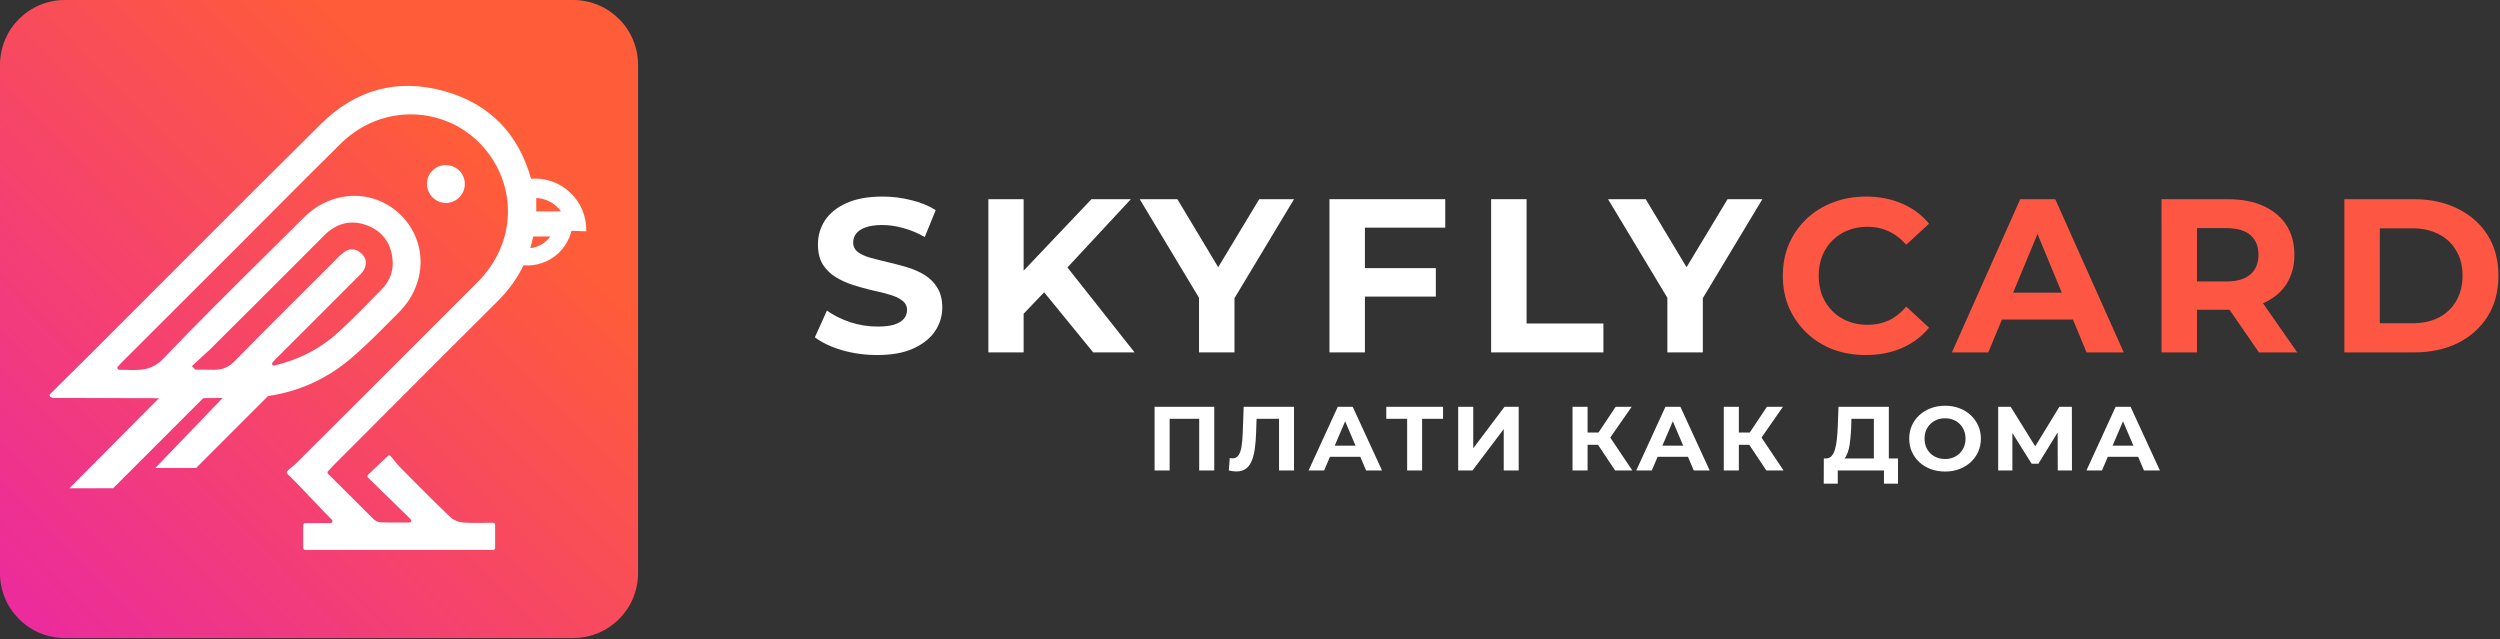 <svg width="1310" height="335" viewBox="0 0 1310 335" fill="none" xmlns="http://www.w3.org/2000/svg">
<rect x="0" y="0" width="1310" height="335" fill="#333333" stroke="none"/>
<path d="M605 246.519V213.177H636.27V246.519H628.379V217.702L630.193 219.464H611.078L612.891 217.702V246.519H605Z" fill="white"/>
<path d="M647.82 247.043C647.231 247.043 646.611 246.995 645.957 246.9C645.336 246.805 644.65 246.678 643.898 246.519L644.389 239.994C644.846 240.121 645.32 240.184 645.81 240.184C647.15 240.184 648.195 239.66 648.947 238.612C649.698 237.533 650.237 235.993 650.564 233.992C650.891 231.991 651.103 229.562 651.201 226.704L651.692 213.177H678.06V246.519H670.218V217.702L672.032 219.464H656.887L658.504 217.607L658.21 226.419C658.112 229.689 657.883 232.595 657.524 235.135C657.165 237.676 656.609 239.835 655.858 241.613C655.106 243.391 654.077 244.741 652.77 245.662C651.463 246.583 649.813 247.043 647.82 247.043Z" fill="white"/>
<path d="M685.698 246.519L700.99 213.177H708.832L724.173 246.519H715.841L703.293 217.083H706.43L693.834 246.519H685.698ZM693.344 239.374L695.451 233.516H713.096L715.253 239.374H693.344Z" fill="white"/>
<path d="M737.341 246.519V217.702L739.155 219.464H726.411V213.177H756.162V219.464H743.419L745.183 217.702V246.519H737.341Z" fill="white"/>
<path d="M764.088 246.519V213.177H771.979V234.897L788.35 213.177H795.8V246.519H787.958V224.847L771.587 246.519H764.088Z" fill="white"/>
<path d="M846.307 246.519L835.622 230.467L842.043 226.704L855.325 246.519H846.307ZM824.006 246.519V213.177H831.897V246.519H824.006ZM829.594 233.087V226.657H841.553V233.087H829.594ZM842.778 230.705L835.475 229.848L846.601 213.177H854.982L842.778 230.705Z" fill="white"/>
<path d="M857.396 246.519L872.688 213.177H880.53L895.871 246.519H887.538L874.991 217.083H878.128L865.532 246.519H857.396ZM865.042 239.374L867.149 233.516H884.794L886.95 239.374H865.042Z" fill="white"/>
<path d="M925.564 246.519L914.879 230.467L921.3 226.704L934.582 246.519H925.564ZM903.263 246.519V213.177H911.154V246.519H903.263ZM908.851 233.087V226.657H920.81V233.087H908.851ZM922.035 230.705L914.732 229.848L925.858 213.177H934.239L922.035 230.705Z" fill="white"/>
<path d="M981.907 243.09V219.464H970.144L969.997 224.323C969.899 226.387 969.752 228.34 969.556 230.181C969.392 232.023 969.131 233.706 968.771 235.23C968.412 236.723 967.938 237.993 967.35 239.041C966.794 240.089 966.092 240.835 965.242 241.28L956.763 240.232C957.94 240.263 958.903 239.867 959.655 239.041C960.439 238.215 961.06 237.056 961.517 235.564C961.975 234.04 962.302 232.261 962.498 230.229C962.726 228.197 962.89 225.99 962.988 223.608L963.38 213.177H989.749V243.09H981.907ZM955.636 253.426L955.685 240.232H994.552V253.426H987.2V246.519H962.988V253.426H955.636Z" fill="white"/>
<path d="M1019.26 247.091C1016.55 247.091 1014.03 246.662 1011.71 245.805C1009.42 244.947 1007.43 243.741 1005.73 242.185C1004.06 240.629 1002.76 238.803 1001.81 236.707C1000.89 234.611 1000.44 232.325 1000.44 229.848C1000.44 227.371 1000.89 225.085 1001.81 222.989C1002.76 220.893 1004.08 219.067 1005.78 217.512C1007.48 215.956 1009.47 214.749 1011.76 213.892C1014.05 213.034 1016.53 212.605 1019.21 212.605C1021.92 212.605 1024.4 213.034 1026.66 213.892C1028.95 214.749 1030.92 215.956 1032.59 217.512C1034.29 219.067 1035.61 220.893 1036.56 222.989C1037.51 225.053 1037.98 227.339 1037.98 229.848C1037.98 232.325 1037.51 234.627 1036.56 236.755C1035.61 238.85 1034.29 240.676 1032.59 242.232C1030.92 243.756 1028.95 244.947 1026.66 245.805C1024.4 246.662 1021.94 247.091 1019.26 247.091ZM1019.21 240.518C1020.74 240.518 1022.15 240.263 1023.42 239.755C1024.73 239.247 1025.87 238.517 1026.85 237.564C1027.83 236.612 1028.59 235.484 1029.11 234.183C1029.66 232.881 1029.94 231.436 1029.94 229.848C1029.94 228.26 1029.66 226.816 1029.11 225.514C1028.59 224.212 1027.83 223.084 1026.85 222.132C1025.91 221.179 1024.78 220.449 1023.47 219.941C1022.17 219.433 1020.74 219.179 1019.21 219.179C1017.67 219.179 1016.25 219.433 1014.94 219.941C1013.67 220.449 1012.54 221.179 1011.56 222.132C1010.58 223.084 1009.81 224.212 1009.26 225.514C1008.74 226.816 1008.47 228.26 1008.47 229.848C1008.47 231.404 1008.74 232.849 1009.26 234.183C1009.81 235.484 1010.57 236.612 1011.51 237.564C1012.49 238.517 1013.64 239.247 1014.94 239.755C1016.25 240.263 1017.67 240.518 1019.21 240.518Z" fill="white"/>
<path d="M1047.04 246.519V213.177H1053.61L1068.21 236.707H1064.73L1079.09 213.177H1085.66L1085.71 246.519H1078.26L1078.21 224.275H1079.63L1068.11 242.994H1064.58L1052.82 224.275H1054.49V246.519H1047.04Z" fill="white"/>
<path d="M1093.3 246.519L1108.59 213.177H1116.43L1131.78 246.519H1123.44L1110.9 217.083H1114.03L1101.44 246.519H1093.3ZM1100.95 239.374L1103.05 233.516H1120.7L1122.85 239.374H1100.95Z" fill="white"/>
<path d="M459.685 186.032C453.263 186.032 447.108 185.191 441.221 183.509C435.334 181.751 430.593 179.495 427 176.743L433.308 162.751C436.748 165.198 440.8 167.224 445.464 168.829C450.205 170.359 454.983 171.123 459.8 171.123C463.47 171.123 466.414 170.779 468.631 170.091C470.924 169.326 472.607 168.294 473.677 166.994C474.747 165.695 475.283 164.204 475.283 162.522C475.283 160.381 474.442 158.699 472.759 157.476C471.077 156.176 468.86 155.144 466.108 154.379C463.355 153.538 460.297 152.773 456.933 152.085C453.645 151.321 450.319 150.403 446.955 149.333C443.668 148.262 440.648 146.886 437.895 145.204C435.143 143.522 432.887 141.305 431.129 138.552C429.447 135.8 428.606 132.283 428.606 128.001C428.606 123.414 429.829 119.247 432.276 115.501C434.799 111.678 438.545 108.658 443.515 106.441C448.561 104.147 454.869 103 462.438 103C467.484 103 472.454 103.612 477.347 104.835C482.24 105.982 486.56 107.74 490.306 110.11L484.572 124.217C480.826 122.076 477.079 120.509 473.333 119.515C469.586 118.444 465.917 117.909 462.323 117.909C458.73 117.909 455.786 118.33 453.492 119.171C451.199 120.012 449.555 121.12 448.561 122.497C447.567 123.796 447.07 125.325 447.07 127.084C447.07 129.148 447.911 130.83 449.593 132.13C451.275 133.353 453.492 134.347 456.245 135.112C458.997 135.876 462.017 136.641 465.305 137.406C468.669 138.17 471.995 139.049 475.283 140.043C478.647 141.037 481.705 142.375 484.457 144.057C487.21 145.739 489.427 147.957 491.109 150.709C492.868 153.462 493.747 156.94 493.747 161.145C493.747 165.656 492.485 169.785 489.962 173.531C487.439 177.278 483.655 180.298 478.608 182.592C473.639 184.885 467.331 186.032 459.685 186.032Z" fill="white"/>
<path d="M534.54 166.306L533.508 144.86L571.927 104.376H592.571L557.936 141.649L547.614 152.659L534.54 166.306ZM517.911 184.656V104.376H536.375V184.656H517.911ZM572.845 184.656L544.288 149.677L556.445 136.488L594.52 184.656H572.845Z" fill="white"/>
<path d="M628.292 184.656V151.856L632.536 163.095L597.213 104.376H616.939L644.004 149.448H632.651L659.831 104.376H678.066L642.743 163.095L646.872 151.856V184.656H628.292Z" fill="white"/>
<path d="M713.839 140.502H752.373V155.411H713.839V140.502ZM715.215 184.656H696.636V104.376H757.305V119.285H715.215V184.656Z" fill="white"/>
<path d="M781.351 184.656V104.376H799.93V169.518H840.184V184.656H781.351Z" fill="white"/>
<path d="M873.701 184.656V151.856L877.945 163.095L842.621 104.376H862.347L889.413 149.448H878.059L905.24 104.376H923.475L888.152 163.095L892.28 151.856V184.656H873.701Z" fill="white"/>
<path d="M977.664 186.032C971.471 186.032 965.699 185.038 960.347 183.05C955.071 180.986 950.484 178.081 946.585 174.334C942.685 170.588 939.627 166.192 937.41 161.145C935.269 156.099 934.199 150.556 934.199 144.516C934.199 138.476 935.269 132.933 937.41 127.887C939.627 122.841 942.685 118.444 946.585 114.698C950.56 110.952 955.186 108.084 960.462 106.096C965.737 104.032 971.51 103 977.779 103C984.737 103 991.006 104.223 996.587 106.67C1002.25 109.04 1006.99 112.557 1010.81 117.221L998.881 128.231C996.129 125.096 993.07 122.764 989.706 121.235C986.342 119.629 982.672 118.827 978.697 118.827C974.95 118.827 971.51 119.438 968.375 120.662C965.24 121.885 962.526 123.643 960.232 125.937C957.938 128.231 956.142 130.945 954.842 134.08C953.619 137.214 953.007 140.693 953.007 144.516C953.007 148.339 953.619 151.818 954.842 154.952C956.142 158.087 957.938 160.801 960.232 163.095C962.526 165.389 965.24 167.147 968.375 168.371C971.51 169.594 974.95 170.206 978.697 170.206C982.672 170.206 986.342 169.441 989.706 167.912C993.07 166.306 996.129 163.898 998.881 160.687L1010.81 171.697C1006.99 176.36 1002.25 179.916 996.587 182.362C991.006 184.809 984.698 186.032 977.664 186.032Z" fill="#FD5744"/>
<path d="M1022.82 184.656L1058.6 104.376H1076.95L1112.84 184.656H1093.35L1063.99 113.78H1071.33L1041.85 184.656H1022.82ZM1040.71 167.453L1045.64 153.347H1086.93L1091.97 167.453H1040.71Z" fill="#FD5744"/>
<path d="M1132.64 184.656V104.376H1167.39C1174.58 104.376 1180.77 105.561 1185.97 107.931C1191.17 110.225 1195.18 113.551 1198.01 117.909C1200.84 122.267 1202.26 127.466 1202.26 133.506C1202.26 139.47 1200.84 144.631 1198.01 148.989C1195.18 153.27 1191.17 156.558 1185.97 158.852C1180.77 161.145 1174.58 162.292 1167.39 162.292H1142.96L1151.22 154.15V184.656H1132.64ZM1183.68 184.656L1163.61 155.526H1183.45L1203.75 184.656H1183.68ZM1151.22 156.214L1142.96 147.498H1166.36C1172.09 147.498 1176.38 146.275 1179.2 143.828C1182.03 141.305 1183.45 137.864 1183.45 133.506C1183.45 129.072 1182.03 125.631 1179.2 123.185C1176.38 120.738 1172.09 119.515 1166.36 119.515H1142.96L1151.22 110.684V156.214Z" fill="#FD5744"/>
<path d="M1228.44 184.656V104.376H1264.91C1273.63 104.376 1281.31 106.058 1287.97 109.422C1294.62 112.71 1299.82 117.336 1303.56 123.299C1307.31 129.263 1309.18 136.335 1309.18 144.516C1309.18 152.621 1307.31 159.693 1303.56 165.733C1299.82 171.697 1294.62 176.36 1287.97 179.724C1281.31 183.012 1273.63 184.656 1264.91 184.656H1228.44ZM1247.02 169.403H1264C1269.35 169.403 1273.97 168.409 1277.87 166.421C1281.85 164.357 1284.91 161.451 1287.05 157.705C1289.27 153.959 1290.37 149.562 1290.37 144.516C1290.37 139.393 1289.27 134.997 1287.05 131.327C1284.91 127.581 1281.85 124.714 1277.87 122.726C1273.97 120.662 1269.35 119.629 1264 119.629H1247.02V169.403Z" fill="#FD5744"/>
<path d="M0 34C0 15.222 15.222 0 34 0H300.337C319.115 0 334.337 15.222 334.337 34V300.337C334.337 319.115 319.115 334.337 300.337 334.337H34C15.222 334.337 0 319.115 0 300.337V34Z" fill="url(#paint0_linear_1933_3)"/>
<path fill-rule="evenodd" clip-rule="evenodd" d="M26.828 208.19C26.038 207.989 25.717 207.028 26.296 206.454C28.84 203.935 31.355 201.449 33.844 198.987L33.846 198.986C42.045 190.88 49.973 183.042 57.791 175.149C71.183 161.794 84.548 148.412 97.916 135.027C121.311 111.603 144.714 88.171 168.28 64.862C186.392 46.953 208.246 40.882 232.833 47.763C256.596 54.369 271.711 70.199 278.272 93.662C281.877 93.377 285.505 93.824 288.936 94.978C292.554 96.195 295.87 98.17 298.663 100.772C301.456 103.374 303.662 106.542 305.132 110.064C306.602 113.586 307.303 117.382 307.188 121.197L299.45 120.965C299.158 122.163 298.772 123.339 298.294 124.483C296.991 127.607 295.035 130.416 292.558 132.723C290.082 135.031 287.141 136.782 283.933 137.861C280.841 138.901 277.57 139.294 274.323 139.016C270.95 146.02 266.339 152.327 260.557 158.049C241.606 176.865 222.745 195.771 203.884 214.677L203.879 214.682L203.874 214.687C194.442 224.142 185.009 233.597 175.565 243.041C174.366 244.239 173.24 245.438 171.941 246.821L171.94 246.822L171.879 246.887C171.509 247.281 171.518 247.898 171.901 248.28C180.054 256.433 187.927 264.304 195.801 272.08C196.712 272.889 198.128 273.597 199.241 273.698C203.466 273.849 207.748 273.831 212.253 273.813H212.254H212.255H212.255H212.256H212.256L213.413 273.808L213.911 273.806C214.104 273.805 214.298 273.805 214.492 273.804C215.389 273.801 215.833 272.71 215.191 272.084C207.493 264.568 200.106 257.363 192.809 250.249C192.4 249.85 192.408 249.19 192.825 248.8C195.7 246.112 198.095 243.822 200.666 241.364L200.676 241.355C201.507 240.56 202.357 239.748 203.247 238.898C203.657 238.508 204.308 238.535 204.67 238.969C205.069 239.448 205.485 239.966 205.92 240.508L205.92 240.508C207.091 241.968 208.398 243.597 209.865 245.064C218.466 253.766 227.167 262.569 236.071 271.068C237.69 272.585 240.321 273.597 242.547 273.8C246.35 274.081 250.203 274.02 254.173 273.956H254.173C255.581 273.934 257.003 273.911 258.444 273.904C258.996 273.901 259.444 274.349 259.444 274.901V287.167C259.444 287.719 258.996 288.167 258.444 288.167H159.871C159.318 288.167 158.87 287.72 158.87 287.167V275.103C158.87 274.551 159.318 274.103 159.87 274.103H173.212C174.109 274.103 174.555 273.012 173.92 272.379C170.341 268.812 167.076 265.354 163.749 261.829L163.748 261.828L163.747 261.828C159.673 257.512 155.506 253.098 150.556 248.266C150.172 247.891 150.148 247.275 150.524 246.892C151.445 245.952 152.263 245.297 153.033 244.68C153.686 244.156 154.305 243.66 154.924 243.041L155.069 242.897C186.892 211.174 218.615 179.553 250.338 147.729C267.032 131.034 270.776 107.257 260.354 87.324C244.064 56.565 203.592 50.495 178.499 75.284C165.886 87.763 153.362 100.331 140.838 112.9C134.576 119.185 128.314 125.469 122.041 131.742C112.328 141.455 102.615 151.143 92.902 160.83C83.189 170.519 73.475 180.207 63.761 189.921C63.168 190.514 62.575 191.15 61.759 192.079C61.177 192.743 61.695 193.79 62.578 193.778C64.033 193.758 65.455 193.794 66.849 193.829C73.504 193.998 79.517 194.15 85.413 188.1C103.474 169.204 122.047 150.821 140.62 132.438C146.811 126.31 153.002 120.182 159.174 114.036C173.946 99.263 196.105 98.757 210.27 112.923C224.132 126.886 223.727 148.943 209.056 163.614C207.551 165.119 206.049 166.634 204.545 168.152L204.544 168.153L204.543 168.154L204.542 168.155C197.757 175 190.929 181.889 183.558 188.1C170.873 198.765 156.316 205.237 140.455 207.514L102.729 245.24L81.383 245.24L116.646 208.55C113.273 208.576 109.9 208.596 106.527 208.61L59.275 255.863L36.367 255.862L83.298 208.646C74.825 208.639 66.35 208.616 57.87 208.593H57.869H57.869H57.868H57.868H57.867L57.852 208.593C47.899 208.566 37.941 208.539 27.973 208.538C27.756 208.538 27.55 208.459 27.354 208.367C27.215 208.302 27.048 208.246 26.828 208.19ZM102.343 193.667L100.694 192.018C100.715 191.775 100.823 191.542 101.012 191.367C102.143 190.324 103.285 189.292 104.428 188.26C107.492 185.493 110.564 182.719 113.44 179.702C127.629 165.665 141.704 151.571 155.793 137.463L155.823 137.434C160.512 132.738 165.202 128.041 169.899 123.344C176.172 117.071 183.66 114.946 192.058 117.982C200.051 120.916 204.604 126.886 205.616 135.284C206.425 141.456 204.503 147.021 200.152 151.472L200.152 151.473C192.766 159.061 185.38 166.65 177.589 173.833C168.121 182.543 157.148 188.33 143.757 191.525C142.836 191.745 142.193 190.679 142.814 189.963C143.298 189.405 143.697 188.956 144.096 188.507L144.097 188.506L144.098 188.505C153.745 178.926 163.346 169.301 172.933 159.692L172.941 159.684L172.942 159.683L172.944 159.681L172.945 159.68L172.947 159.678L172.948 159.677C177.735 154.878 182.519 150.084 187.302 145.3C188.415 144.289 189.528 143.176 190.338 141.962C192.462 138.623 192.159 135.385 189.326 132.754C186.493 130.123 183.154 129.921 180.118 132.248C178.295 133.615 176.7 135.268 175.119 136.906L175.119 136.906L175.119 136.906L175.119 136.906L175.119 136.907L175.118 136.907C174.594 137.45 174.071 137.992 173.542 138.521C168.716 143.347 163.882 148.164 159.05 152.98L159.04 152.99L159.04 152.99C146.954 165.035 134.875 177.072 122.951 189.213C119.815 192.451 116.669 193.766 112.024 193.766C110.112 193.766 108.341 193.74 106.599 193.714L106.595 193.714C105.18 193.693 103.783 193.673 102.343 193.667ZM277.855 130.004C278.941 129.892 280.015 129.661 281.056 129.31C283.047 128.641 284.872 127.554 286.409 126.122C287.127 125.453 287.774 124.717 288.343 123.924H279.422C279.407 124.001 279.392 124.077 279.376 124.154C278.949 126.151 278.442 128.101 277.855 130.004ZM291.729 108.216C292.565 108.995 293.317 109.856 293.973 110.784H280.995V103.763C282.59 103.822 284.172 104.109 285.693 104.621C287.938 105.376 289.996 106.602 291.729 108.216ZM243.561 96.436C243.561 101.9 239.109 106.352 233.645 106.352C228.181 106.352 223.729 101.798 223.729 96.335C223.729 90.871 228.181 86.419 233.645 86.52C239.311 86.621 243.561 90.871 243.561 96.436Z" fill="white"/>
<defs>
<linearGradient id="paint0_linear_1933_3" x1="167.169" y1="-2.2" x2="-220.624" y2="380.99" gradientUnits="userSpaceOnUse">
<stop stop-color="#FF5C39"/>
<stop offset="1" stop-color="#E00ED8"/>
</linearGradient>
</defs>
</svg>
